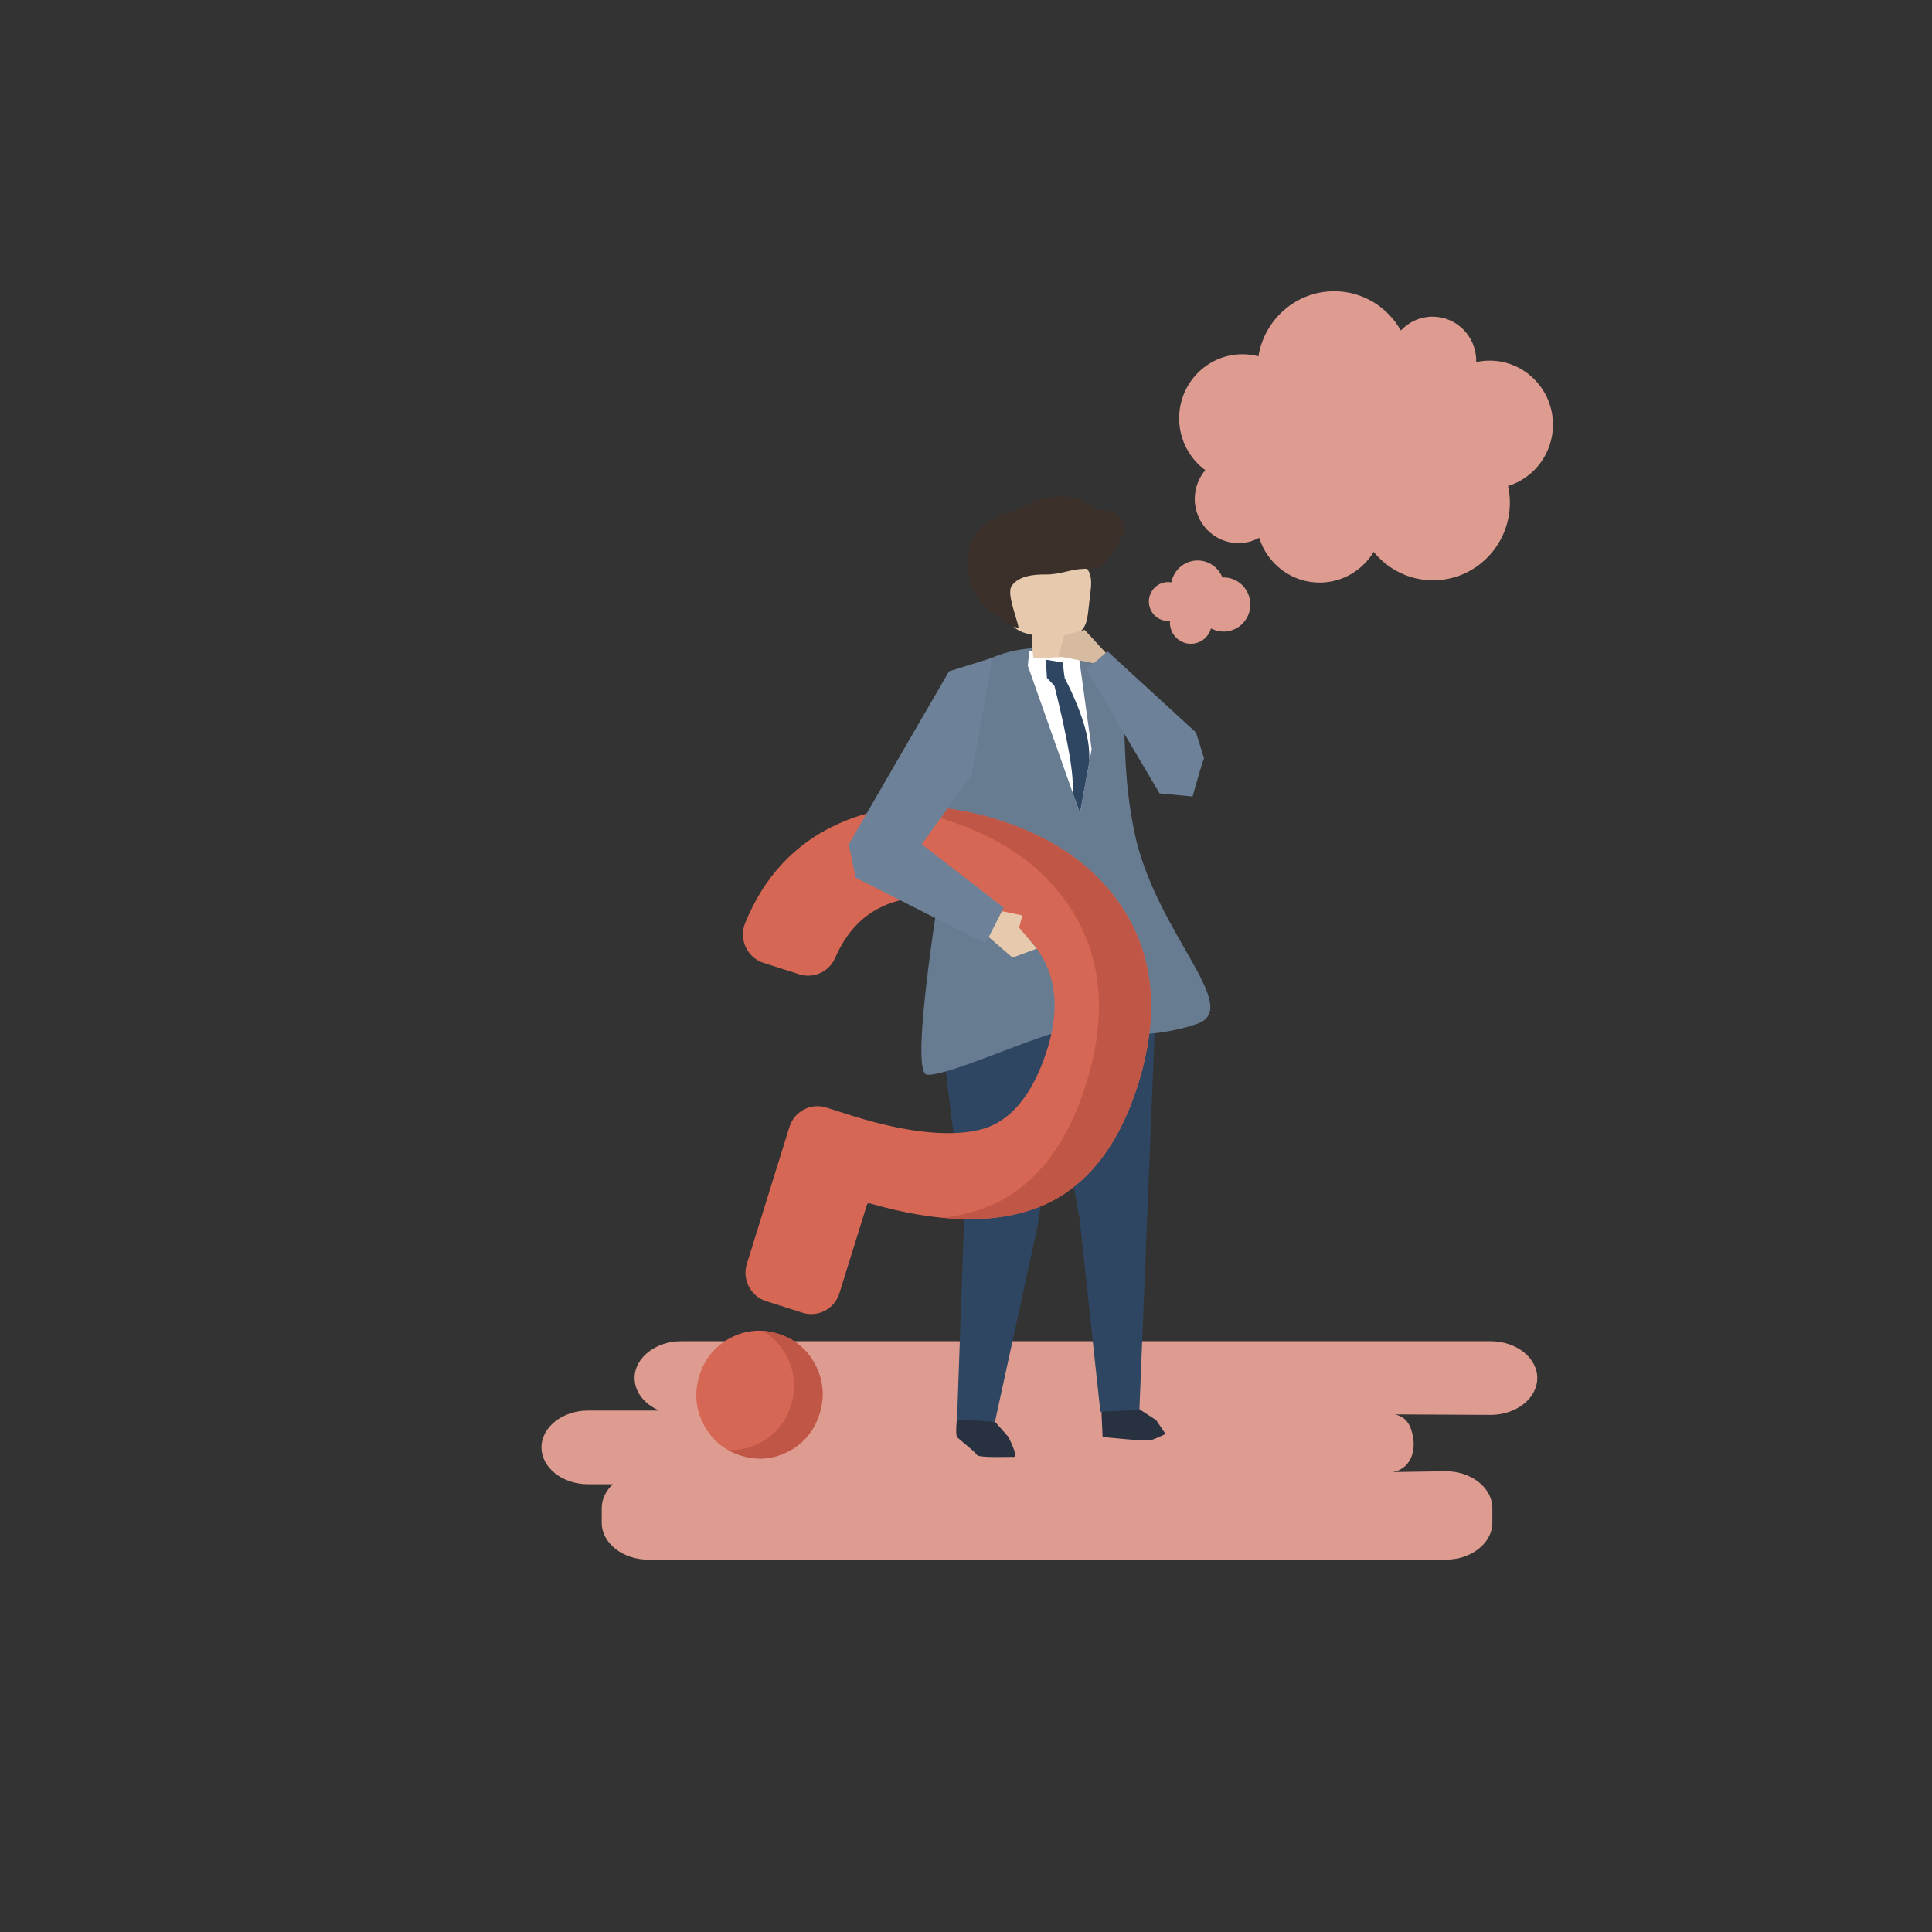 <?xml version="1.0" encoding="UTF-8" standalone="no"?>
<!DOCTYPE svg PUBLIC "-//W3C//DTD SVG 1.1//EN" "http://www.w3.org/Graphics/SVG/1.1/DTD/svg11.dtd">
<svg version="1.1" xmlns="http://www.w3.org/2000/svg" xmlns:xlink="http://www.w3.org/1999/xlink" preserveAspectRatio="xMidYMid meet" viewBox="0 0 640 640" width="640" height="640"><rect x="0" y="0" width="640" height="640" fill="#333333" stroke="none"/><defs><path d="M478.94 516.65C320.42 516.65 232.36 516.65 214.75 516.65C206.27 516.65 199.33 511.16 199.33 504.45C199.33 503.96 199.33 500.06 199.33 499.57C199.33 496.56 200.72 493.8 203.02 491.67C202.2 491.67 195.61 491.67 194.79 491.67C186.31 491.67 179.37 486.18 179.37 479.47C179.37 472.76 186.31 467.27 194.79 467.27C197.15 467.27 216.04 467.27 218.4 467.27C213.54 465.21 210.21 461.15 210.21 456.5C210.21 449.79 217.15 444.3 225.64 444.3C252.45 444.3 467 444.3 493.82 444.3C502.3 444.3 509.24 449.79 509.24 456.5C509.24 463.21 502.3 468.7 493.82 468.7C490.64 468.69 465.24 468.56 462.06 468.54C465.35 469.27 466.68 471.22 467.51 473.68C468.78 477.48 468.67 482.06 466.05 485.07C464.6 486.74 462.45 487.59 461.07 487.64C462.86 487.61 477.15 487.39 478.94 487.37C487.42 487.37 494.36 492.86 494.36 499.57C494.36 500.06 494.36 503.96 494.36 504.45C494.36 511.16 487.42 516.65 478.94 516.65" id="b1Fll987Fj"></path><path d="M374.1 464.66L383 470.44C384.85 473.19 385.88 474.72 386.09 475.03C386.09 475.03 382.92 476.64 381.14 477.09C379.36 477.53 365.25 476.01 365.25 476.01C365.23 475.45 365.1 472.66 364.87 467.64L374.1 464.66" id="brU1XTdZu"></path><path d="M329.6 470.97C332.24 473.96 333.7 475.63 334 475.96C334 475.96 337.58 482.73 335.78 482.63C333.99 482.53 324.23 483.05 323.57 481.92C322.92 480.79 317.74 476.85 317.06 476.08C316.38 475.31 317.07 468.95 317.07 468.95C317.91 469.09 322.08 469.76 329.6 470.97" id="a72sYKMLf"></path><path d="M354.76 338.11L343.7 406.16L329.6 470.97L317.03 470.24C318.48 429.2 319.29 406.4 319.45 401.84C319.45 401.84 310.39 338.97 310.36 320.37C313.32 321.55 328.12 327.47 354.76 338.11" id="c2GpB2fMFk"></path><path d="M382.5 341.47L377.44 467.06L364.51 467.66L357.63 403.85L347.62 347.54L374.35 312.7L382.5 341.47" id="a1iXI6oKs0"></path><path d="M375.72 275.34C368.94 241.94 377.55 225.84 362.71 216.56C362.71 216.56 338.53 209.83 323.13 221.02C322.91 221.18 322.7 221.33 322.49 221.49C322.12 222.28 320.25 226.2 316.89 233.27C314.34 264.97 312.93 282.58 312.64 286.1C312.64 286.1 300.76 355.46 307.07 356.02C314.22 356.66 347.02 341.18 353.25 341.55C359.48 341.91 378.54 345.37 396.52 339.17C411.95 333.86 382.5 308.74 375.72 275.34" id="fptDUYjLM"></path><path d="M345.65 215.53L340.95 215.7L340.47 220.5L357.75 269.4L361.62 248.21L357.39 217.43L345.65 215.53" id="amtATo8wI"></path><path d="M360.91 252.09C360.88 250.16 360.79 248.43 360.63 247.02C359.54 237.31 352.7 224.64 352.7 224.64C352.7 224.64 352.24 221.88 352.14 219.47C351.76 219.4 349.86 219.09 346.44 218.53L346.81 224.55C348.28 226.1 349.1 226.97 349.27 227.14C349.27 227.14 355.23 250.25 355.35 259.52C355.36 260.49 355.35 261.49 355.31 262.5C355.47 262.96 356.29 265.26 357.75 269.4L360.91 252.09" id="c1dc0Hteq8"></path><path d="M359.86 288.2L353.2 341.45L367.24 343.46L376.95 342.69L364.67 296.49L359.86 288.2" id="e1sj5Tih0S"></path><path d="M352.03 217.65C348.8 217.78 345.58 217.92 342.36 218.05C341.97 215.48 341.78 212.87 341.8 210.27C339.02 209.7 335.76 208.72 334.91 205.98C334.64 205.12 334.66 204.2 334.69 203.29C334.81 199.56 333.77 195.77 335.04 192.08C335.46 190.86 335.13 189.46 335.65 188.28C336.58 186.22 338.77 185.06 340.91 184.36C346.35 182.59 352.6 182.94 357.44 186.03C358.73 186.85 359.94 187.88 360.65 189.25C361.74 191.35 361.49 193.88 361.22 196.23C360.97 198.41 360.71 200.59 360.46 202.77C360.17 205.27 359.65 208.15 357.47 209.38C356.32 210.04 354.86 210.1 353.85 210.97C352.08 212.5 352.75 215.4 352.03 217.65" id="chgZwbdQ6"></path><path d="M365.88 169.1C365.16 169.03 364.42 168.94 363.66 168.68C361.24 167.85 359.44 165.94 356.89 165.19C351.73 163.67 345.49 164.49 340.75 167C336.22 169.41 329.88 170.72 325.9 173.77C324.23 175.04 323.02 176.84 322.14 178.75C319.1 185.38 320.24 193.75 324.95 199.3C326 200.54 327.21 201.64 328.46 202.68C331.06 204.83 334.17 207.5 337.4 207.97C337.08 205.16 333.33 196.68 335.13 194.08C337.53 190.63 342.77 190.27 346.55 190.3C351.05 190.34 354.61 188.57 359.08 188.42C361.36 188.34 363.97 188.58 365.58 186.95C367.45 185.07 371.25 179.27 372.06 176.8C372.77 174.64 371.96 172.12 370.29 170.6C368.84 169.28 367.4 169.24 365.88 169.1" id="d2GVMvqyNE"></path><path d="M396.2 242.66L366.91 215.8L359.87 221.81L384.11 262.8C390.68 263.43 394.33 263.79 395.06 263.86C395.06 263.86 398.21 252.45 398.86 251.24C398.68 250.67 397.8 247.81 396.2 242.66" id="c7Rcv4sbIP"></path><path d="M257.85 441.86C252.32 440.1 246.96 440.56 241.92 443.23C236.87 445.89 233.43 450.07 231.69 455.66C229.95 461.25 230.4 466.68 233.04 471.78C235.67 476.89 239.8 480.37 245.32 482.13C247.51 482.83 249.68 483.18 251.81 483.18C255.04 483.18 258.2 482.37 261.25 480.77C266.3 478.1 269.74 473.92 271.48 468.33C273.21 462.75 272.76 457.33 270.13 452.21C267.49 447.1 263.36 443.62 257.85 441.86" id="cxcp5PlEz"></path><path d="M270.13 452.21C267.49 447.1 263.36 443.62 257.85 441.86C256.06 441.29 254.3 440.96 252.56 440.85C256.02 442.81 258.75 445.67 260.67 449.39C263.3 454.51 263.75 459.93 262.02 465.52C260.28 471.1 256.84 475.29 251.79 477.95C248.74 479.56 245.58 480.36 242.34 480.36C241.95 480.36 241.55 480.34 241.15 480.32C242.44 481.05 243.83 481.65 245.32 482.13C247.51 482.83 249.68 483.18 251.81 483.18C255.04 483.18 258.2 482.37 261.25 480.77C266.3 478.1 269.74 473.92 271.48 468.33C273.21 462.75 272.76 457.33 270.13 452.21" id="d1KpzEmQ3"></path><path d="M373.89 304.18C365.28 288.95 350.8 278.01 330.85 271.66C310.91 265.31 292.75 265.85 276.89 273.27C263.09 279.72 252.99 290.66 246.84 305.79C245.8 308.34 245.87 311.24 247.03 313.73C248.18 316.23 250.34 318.14 252.94 318.97C254.12 319.34 263.62 322.37 264.81 322.75C269.55 324.26 274.65 321.92 276.66 317.31C280.24 309.14 285.3 303.59 292.15 300.36C300.44 296.44 310.45 296.31 321.89 299.95C333.29 303.58 341.31 309.6 345.71 317.85C350.09 326.07 350.53 335.97 347.01 347.29C342.16 362.88 334.48 371.99 324.18 374.34C313.33 376.82 298.09 374.86 278.87 368.52C278.35 368.36 274.24 367.05 273.73 366.89C268.6 365.25 263.11 368.15 261.5 373.34C260.09 377.87 248.82 414.11 247.41 418.64C246.63 421.16 246.86 423.83 248.06 426.17C249.27 428.51 251.3 430.23 253.79 431.02C254.99 431.41 264.63 434.47 265.83 434.86C266.8 435.17 267.79 435.31 268.75 435.31C272.9 435.31 276.76 432.61 278.06 428.41C278.98 425.47 286.27 402 287.19 399.07C287.3 398.7 287.68 398.49 288.04 398.6C310.68 405.14 329.49 405.59 343.96 399.93C359.35 393.91 370.48 380.13 377.06 358.99C383.61 337.93 382.54 319.49 373.89 304.18" id="f4skafMGJ"></path><path d="M373.89 304.18C365.28 288.95 350.8 278.01 330.85 271.66C318.5 267.72 306.84 266.44 295.98 267.79C301.68 268.45 307.56 269.73 313.6 271.66C333.54 278.01 348.02 288.95 356.64 304.18C365.29 319.49 366.36 337.93 359.81 358.99C353.23 380.13 342.1 393.91 326.71 399.93C322.26 401.67 317.41 402.83 312.16 403.41C324.35 404.59 334.99 403.44 343.96 399.93C359.35 393.91 370.48 380.13 377.06 358.99C383.61 337.93 382.54 319.49 373.89 304.18" id="adYNKDzWA"></path><path d="M328.26 218.05L314.38 222.38L281.17 279.67L283.43 290.75L326.46 312.52L332.49 300.68L305.32 279.67L321.93 256.76L328.34 220.09L328.26 218.05" id="aEPSkAWfn"></path><path d="M366.34 216.29L359.29 208.63L352.5 210.54L350.61 217.41L356.65 218.56L362.32 219.72L366.34 216.29" id="f2Xod9VaGp"></path><path d="M331.9 301.85L338.68 303.26L337.59 307.3L343.46 314.25L335.41 317.22L327.53 310.42L331.9 301.85" id="gBLqM8CFy"></path><path d="M422.12 156.95C422.11 156.93 422.1 156.92 422.1 156.92C422.14 156.9 422.17 156.88 422.21 156.86C422.2 156.87 422.17 156.9 422.12 156.95ZM399.27 155.75C397.09 158.32 395.77 161.67 395.78 165.33C395.81 173.41 402.31 179.94 410.29 179.91C412.77 179.9 415.1 179.26 417.13 178.14C419.81 186.77 427.8 193.02 437.21 192.99C444.77 192.96 451.38 188.88 455.05 182.8C459.73 188.58 466.85 192.26 474.82 192.23C488.86 192.18 500.21 180.61 500.16 166.4C500.15 164.54 499.94 162.73 499.57 160.99C508.2 158.33 514.47 150.2 514.44 140.6C514.39 128.88 504.97 119.42 493.39 119.46C491.88 119.46 490.41 119.64 489 119.95C489 119.79 489.01 119.63 489.01 119.47C488.98 111.39 482.48 104.87 474.49 104.9C470.38 104.92 466.68 106.67 464.05 109.48C459.66 101.68 451.36 96.44 441.87 96.48C429.26 96.53 418.84 105.85 416.87 118.03C415.15 117.59 413.36 117.34 411.5 117.35C399.92 117.4 390.57 126.93 390.61 138.65C390.64 145.69 394.05 151.91 399.27 155.75" id="ejdiwUXh0"></path><path d="M414.07 198.83C414.85 203.72 411.56 208.32 406.73 209.1C404.75 209.42 402.81 209.05 401.17 208.17C400.45 210.7 398.34 212.73 395.59 213.17C391.8 213.79 388.24 211.18 387.63 207.34C387.54 206.78 387.52 206.22 387.56 205.67C384.24 206.01 381.2 203.67 380.66 200.29C380.1 196.78 382.46 193.47 385.93 192.91C386.65 192.79 387.35 192.8 388.03 192.92C388.72 189.33 391.55 186.39 395.32 185.78C399.49 185.11 403.44 187.49 404.94 191.29C409.38 191.09 413.35 194.29 414.07 198.83" id="cwi2j1e4P"></path></defs><g><g><g><use xlink:href="#b1Fll987Fj" opacity="1" fill="#de9c91" fill-opacity="1"></use><g><use xlink:href="#b1Fll987Fj" opacity="1" fill-opacity="0" stroke="#000000" stroke-width="1" stroke-opacity="0"></use></g></g><g><use xlink:href="#brU1XTdZu" opacity="1" fill="#273140" fill-opacity="1"></use><g><use xlink:href="#brU1XTdZu" opacity="1" fill-opacity="0" stroke="#000000" stroke-width="1" stroke-opacity="0"></use></g></g><g><use xlink:href="#a72sYKMLf" opacity="1" fill="#273140" fill-opacity="1"></use><g><use xlink:href="#a72sYKMLf" opacity="1" fill-opacity="0" stroke="#000000" stroke-width="1" stroke-opacity="0"></use></g></g><g><use xlink:href="#c2GpB2fMFk" opacity="1" fill="#2e4661" fill-opacity="1"></use><g><use xlink:href="#c2GpB2fMFk" opacity="1" fill-opacity="0" stroke="#000000" stroke-width="1" stroke-opacity="0"></use></g></g><g><use xlink:href="#a1iXI6oKs0" opacity="1" fill="#2e4661" fill-opacity="1"></use><g><use xlink:href="#a1iXI6oKs0" opacity="1" fill-opacity="0" stroke="#000000" stroke-width="1" stroke-opacity="0"></use></g></g><g><use xlink:href="#fptDUYjLM" opacity="1" fill="#677b91" fill-opacity="1"></use><g><use xlink:href="#fptDUYjLM" opacity="1" fill-opacity="0" stroke="#000000" stroke-width="1" stroke-opacity="0"></use></g></g><g><use xlink:href="#amtATo8wI" opacity="1" fill="#ffffff" fill-opacity="1"></use><g><use xlink:href="#amtATo8wI" opacity="1" fill-opacity="0" stroke="#000000" stroke-width="1" stroke-opacity="0"></use></g></g><g><use xlink:href="#c1dc0Hteq8" opacity="1" fill="#2e4661" fill-opacity="1"></use><g><use xlink:href="#c1dc0Hteq8" opacity="1" fill-opacity="0" stroke="#000000" stroke-width="1" stroke-opacity="0"></use></g></g><g><use xlink:href="#e1sj5Tih0S" opacity="1" fill="#ffffff" fill-opacity="1"></use><g><use xlink:href="#e1sj5Tih0S" opacity="1" fill-opacity="0" stroke="#000000" stroke-width="1" stroke-opacity="0"></use></g></g><g><use xlink:href="#chgZwbdQ6" opacity="1" fill="#e7caad" fill-opacity="1"></use><g><use xlink:href="#chgZwbdQ6" opacity="1" fill-opacity="0" stroke="#000000" stroke-width="1" stroke-opacity="0"></use></g></g><g><use xlink:href="#d2GVMvqyNE" opacity="1" fill="#3a3029" fill-opacity="1"></use><g><use xlink:href="#d2GVMvqyNE" opacity="1" fill-opacity="0" stroke="#000000" stroke-width="1" stroke-opacity="0"></use></g></g><g><use xlink:href="#c7Rcv4sbIP" opacity="1" fill="#6d8299" fill-opacity="1"></use><g><use xlink:href="#c7Rcv4sbIP" opacity="1" fill-opacity="0" stroke="#000000" stroke-width="1" stroke-opacity="0"></use></g></g><g><use xlink:href="#cxcp5PlEz" opacity="1" fill="#d76755" fill-opacity="1"></use><g><use xlink:href="#cxcp5PlEz" opacity="1" fill-opacity="0" stroke="#000000" stroke-width="1" stroke-opacity="0"></use></g></g><g><use xlink:href="#d1KpzEmQ3" opacity="1" fill="#c05645" fill-opacity="1"></use><g><use xlink:href="#d1KpzEmQ3" opacity="1" fill-opacity="0" stroke="#000000" stroke-width="1" stroke-opacity="0"></use></g></g><g><use xlink:href="#f4skafMGJ" opacity="1" fill="#d76755" fill-opacity="1"></use><g><use xlink:href="#f4skafMGJ" opacity="1" fill-opacity="0" stroke="#000000" stroke-width="1" stroke-opacity="0"></use></g></g><g><use xlink:href="#adYNKDzWA" opacity="1" fill="#c05645" fill-opacity="1"></use><g><use xlink:href="#adYNKDzWA" opacity="1" fill-opacity="0" stroke="#000000" stroke-width="1" stroke-opacity="0"></use></g></g><g><use xlink:href="#aEPSkAWfn" opacity="1" fill="#6d8299" fill-opacity="1"></use><g><use xlink:href="#aEPSkAWfn" opacity="1" fill-opacity="0" stroke="#000000" stroke-width="1" stroke-opacity="0"></use></g></g><g><use xlink:href="#f2Xod9VaGp" opacity="1" fill="#d6bba0" fill-opacity="1"></use><g><use xlink:href="#f2Xod9VaGp" opacity="1" fill-opacity="0" stroke="#000000" stroke-width="1" stroke-opacity="0"></use></g></g><g><use xlink:href="#gBLqM8CFy" opacity="1" fill="#e7caad" fill-opacity="1"></use><g><use xlink:href="#gBLqM8CFy" opacity="1" fill-opacity="0" stroke="#000000" stroke-width="1" stroke-opacity="0"></use></g></g><g><use xlink:href="#ejdiwUXh0" opacity="1" fill="#de9c91" fill-opacity="1"></use><g><use xlink:href="#ejdiwUXh0" opacity="1" fill-opacity="0" stroke="#000000" stroke-width="1" stroke-opacity="0"></use></g></g><g><use xlink:href="#cwi2j1e4P" opacity="1" fill="#de9c91" fill-opacity="1"></use><g><use xlink:href="#cwi2j1e4P" opacity="1" fill-opacity="0" stroke="#000000" stroke-width="1" stroke-opacity="0"></use></g></g></g></g></svg>